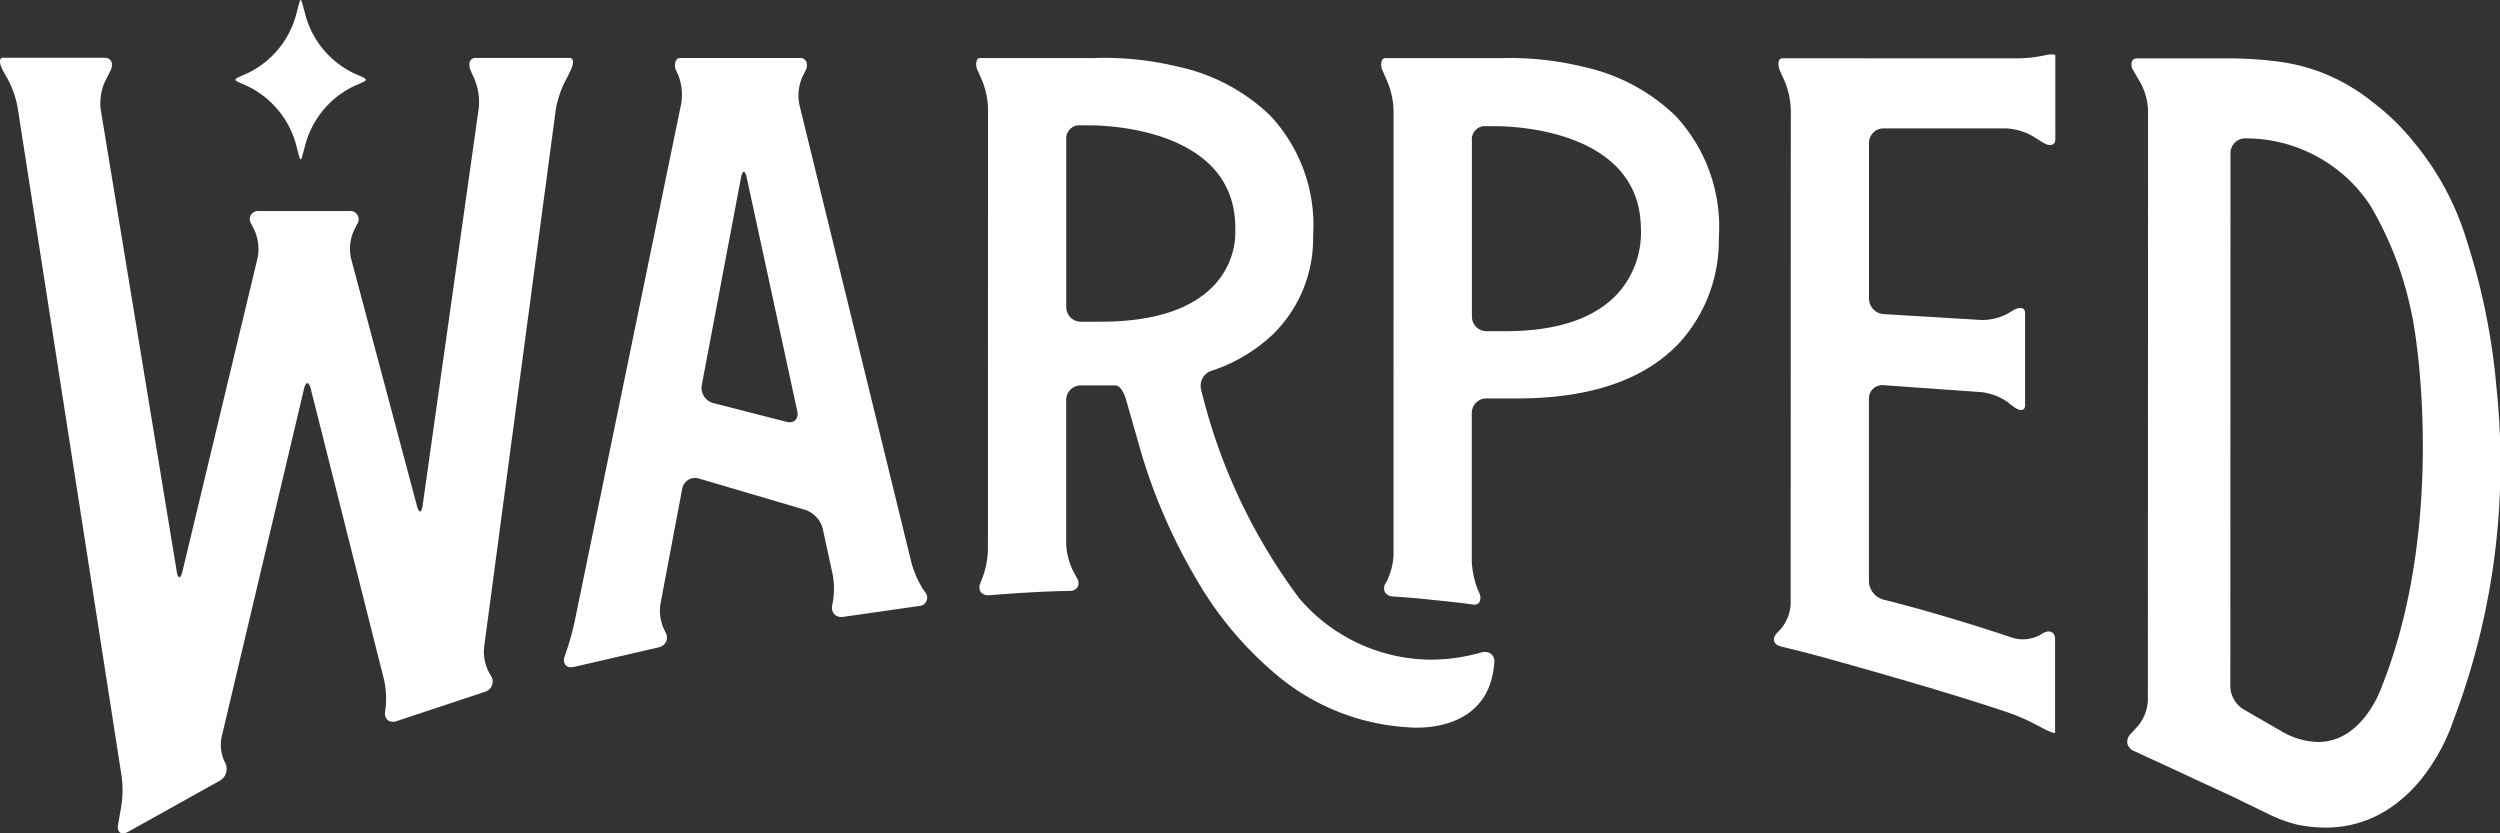 <svg xmlns="http://www.w3.org/2000/svg" xmlns:xlink="http://www.w3.org/1999/xlink" width="144" height="48" viewBox="0 0 144 48"><rect x="0" y="0" width="144" height="48" fill="#333333" stroke="none"/><defs><clipPath id="b"><rect width="144" height="48"/></clipPath></defs><g id="a" clip-path="url(#b)"><path d="M32.514,1.436c.112-.217.234-.458.343-.679.207-.413.191-.748-.035-.748H27.388c-.333,0-.448.342-.262.763l.231.527a3.435,3.435,0,0,1,.221,1.588l-3.234,22.9c-.066.455-.213.466-.33.019l-3.8-14.269a2.582,2.582,0,0,1,.157-1.553l.2-.406a.479.479,0,0,0-.468-.748H14.942a.475.475,0,0,0-.465.746l.188.378a2.657,2.657,0,0,1,.177,1.556L10.508,29.59c-.109.452-.255.445-.329-.008L5.8,2.971A3.03,3.03,0,0,1,6.034,1.4L6.359.75C6.561.337,6.413,0,6.02,0H.166c-.223,0-.221.327,0,.729l.31.557a5.587,5.587,0,0,1,.535,1.552l6,38.583a6.133,6.133,0,0,1-.018,1.646l-.19,1.1c-.083.451.184.636.589.411l5.228-2.914a.779.779,0,0,0,.343-1.066,2.277,2.277,0,0,1-.2-1.466L17.509,19.08c.106-.447.282-.449.394,0l4.219,16.751a5.04,5.04,0,0,1,.087,1.635l-.026.178c-.066.455.238.707.68.561l5.048-1.676a.617.617,0,0,0,.343-.967l-.031-.05a2.633,2.633,0,0,1-.342-1.53L32.011,3a5.815,5.815,0,0,1,.5-1.564" transform="translate(0 3.327)" fill="#fff"/><path d="M.409,35.092a.4.4,0,0,1-.341-.151.526.526,0,0,1-.024-.479l.125-.371a14.872,14.872,0,0,0,.444-1.618L6.76,2.6A3.133,3.133,0,0,0,6.593,1.01L6.484.769A.7.7,0,0,1,6.459.133.3.3,0,0,1,6.723,0H7.3l5.6,0h.689a.388.388,0,0,1,.347.168A.614.614,0,0,1,13.9.756l-.174.348a2.7,2.7,0,0,0-.169,1.573L20.02,29.093a5.707,5.707,0,0,0,.67,1.515l.1.145a.485.485,0,0,1-.36.817l-4.324.62a.839.839,0,0,1-.122.009.542.542,0,0,1-.435-.188.607.607,0,0,1-.093-.52l.022-.1a4.571,4.571,0,0,0,0-1.642L14.9,27.093a1.552,1.552,0,0,0-.985-1.058L7.775,24.224a.82.82,0,0,0-.226-.032.748.748,0,0,0-.738.622L5.552,31.483a2.573,2.573,0,0,0,.273,1.547l0,.014a.611.611,0,0,1,.065.562.619.619,0,0,1-.455.348L.6,35.069A.826.826,0,0,1,.409,35.092Zm9.95-28.531c-.063,0-.121.122-.164.344L7.939,18.842a.91.91,0,0,0,.66,1.036l4.2,1.075a.788.788,0,0,0,.2.027.443.443,0,0,0,.359-.155.568.568,0,0,0,.08-.483L10.529,6.9C10.482,6.682,10.422,6.562,10.359,6.562Z" transform="translate(32.484 3.339)" fill="#fff"/><path d="M5.368,31.487a.61.61,0,0,1-.083-.006c-.191-.028-.39-.054-.581-.079l-.1-.014c-.68-.075-1.5-.161-2.438-.257-.548-.046-1.059-.086-1.479-.115a.545.545,0,0,1-.471-.254.539.539,0,0,1,.051-.526l.026-.043a3.666,3.666,0,0,0,.42-1.566L.717,3.02A4.667,4.667,0,0,0,.38,1.411L.108.78A.775.775,0,0,1,.055.109a.212.212,0,0,1,.186-.1H6.876S7.09,0,7.447,0A17.985,17.985,0,0,1,11.7.521a10.961,10.961,0,0,1,5.263,2.818,9.374,9.374,0,0,1,2.488,7.03A8.762,8.762,0,0,1,17.2,16.385c-1.993,2.139-5.135,3.224-9.338,3.224h-1.8a.843.843,0,0,0-.841.841l0,8.5a5.036,5.036,0,0,0,.326,1.616l.1.24a.591.591,0,0,1,.013.541A.329.329,0,0,1,5.368,31.487ZM5.889,3.927a.768.768,0,0,0-.661.841l0,10.128a.842.842,0,0,0,.841.841H7.153c3,0,5.19-.743,6.509-2.21a5.244,5.244,0,0,0,1.3-3.722c-.056-5.712-7.5-5.877-8.353-5.877h-.72Z" transform="translate(79.553 3.34)" fill="#fff"/><path d="M5.155.225H.5C.242.224.183.565.367.986l.269.6A4.674,4.674,0,0,1,.973,3.18L.965,31.663a2.429,2.429,0,0,1-.575,1.442l-.21.221c-.316.337-.2.676.247.785.728.172,1.663.417,1.756.439,1.285.352,7.428,2.041,11.4,3.39a12.425,12.425,0,0,1,1.529.674l.347.185c.408.219.738.339.738.266v-4.6s0-.346,0-.773-.323-.579-.717-.341l-.182.107a2.053,2.053,0,0,1-1.512.158C11.934,33,9.205,32.131,6.29,31.4a1.125,1.125,0,0,1-.816-1.035l0-10.538a.767.767,0,0,1,.84-.772l5.639.4a3.272,3.272,0,0,1,1.5.569l.349.266c.368.283.665.249.665-.073V14.885c0-.311-.319-.369-.713-.125l-.251.152a3.13,3.13,0,0,1-1.551.388L6.318,14.96a.9.9,0,0,1-.84-.883l0-8.982a.837.837,0,0,1,.841-.832l7.029,0a3.44,3.44,0,0,1,1.551.443l.6.373c.392.245.711.164.711-.186V.229s0-.071,0-.161-.3-.091-.667,0a7.719,7.719,0,0,1-1.505.16l-8.555,0Z" transform="translate(102.177 3.132)" fill="#fff"/><path d="M25.376,38.58a5.013,5.013,0,0,1-.538-.025,12.92,12.92,0,0,1-7.355-2.868,20.569,20.569,0,0,1-4.791-5.646,32.644,32.644,0,0,1-3.385-8l-.681-2.382c-.122-.437-.385-.792-.588-.792H7.95c-.091,0-.183,0-.279,0H6.03a.84.84,0,0,0-.845.833l0,8.285a3.859,3.859,0,0,0,.4,1.567l.223.418a.515.515,0,0,1,.035.515.535.535,0,0,1-.481.219c-1.8.027-3.809.182-4.587.248q-.039,0-.076,0a.509.509,0,0,1-.439-.193.537.537,0,0,1-.018-.51l.13-.322a5.219,5.219,0,0,0,.306-1.607L.682,2.9A4.611,4.611,0,0,0,.343,1.305L.112.773A.777.777,0,0,1,.053.1.2.2,0,0,1,.225.011H6.837c.009,0,.22-.013.571-.013a18.146,18.146,0,0,1,4.248.516,10.993,10.993,0,0,1,5.263,2.791,9.236,9.236,0,0,1,2.488,6.964A7.714,7.714,0,0,1,17.118,15.9a9.344,9.344,0,0,1-3.559,2.123.905.905,0,0,0-.607,1.058A33.022,33.022,0,0,0,18.6,31.117a10.034,10.034,0,0,0,7.586,3.546,10.409,10.409,0,0,0,2.872-.407.863.863,0,0,1,.241-.036.556.556,0,0,1,.412.162.55.55,0,0,1,.135.428C29.619,38.212,26.645,38.58,25.376,38.58ZM5.852,3.886a.764.764,0,0,0-.663.833l0,9.645a.839.839,0,0,0,.844.833H7.163c2.768,0,4.847-.589,6.181-1.751a4.561,4.561,0,0,0,1.557-2.9,7.337,7.337,0,0,0-.042-1.659c-.742-4.859-7.515-5-8.285-5H5.852Z" transform="translate(56.227 3.333)" fill="#fff"/><path d="M11.414,44.306a8.284,8.284,0,0,1-1.621-.17,8.034,8.034,0,0,1-1.572-.57c-.882-.427-2.282-1.108-2.292-1.114-1.347-.613-2.813-1.3-3.784-1.748l-.262-.122L.388,39.894a.623.623,0,0,1-.377-.429.615.615,0,0,1,.173-.54l.446-.487a2.516,2.516,0,0,0,.56-1.454L1.2,3A3.647,3.647,0,0,0,.782,1.438L.37.724A.609.609,0,0,1,.284.143.313.313,0,0,1,.575,0H1.2s2.11,0,3.327,0H5.95A21.8,21.8,0,0,1,8.823.2a10.714,10.714,0,0,1,2.729.757A11.107,11.107,0,0,1,14.116,2.5a13.47,13.47,0,0,1,2.455,2.4,16.169,16.169,0,0,1,3.006,5.661,38.031,38.031,0,0,1,1.688,8.36A41.738,41.738,0,0,1,18.78,38.155a11.266,11.266,0,0,1-1.626,3.075,8.222,8.222,0,0,1-2.275,2.114,6.568,6.568,0,0,1-3.464.961h0ZM6.766,4.606a.846.846,0,0,0-.818.851L5.939,36.222a1.609,1.609,0,0,0,.727,1.252l2.379,1.374A4.334,4.334,0,0,0,11,39.374c2.579,0,3.64-3.127,3.65-3.158,3.583-8.952,2.2-19.675,1.66-21.849A19.9,19.9,0,0,0,14,8.468,8.6,8.6,0,0,0,6.789,4.606Z" transform="translate(122.528 3.364)" fill="#fff"/><path d="M6.838,4.956A5.251,5.251,0,0,0,3.99,8.469c-.26.951-.206.953-.463,0A5.258,5.258,0,0,0,.676,4.954c-.9-.4-.9-.33,0-.728A5.25,5.25,0,0,0,3.529.713c.258-.951.2-.951.463,0A5.241,5.241,0,0,0,6.838,4.228c.9.4.9.331,0,.728" transform="translate(13.562)" fill="#fff"/></g></svg>